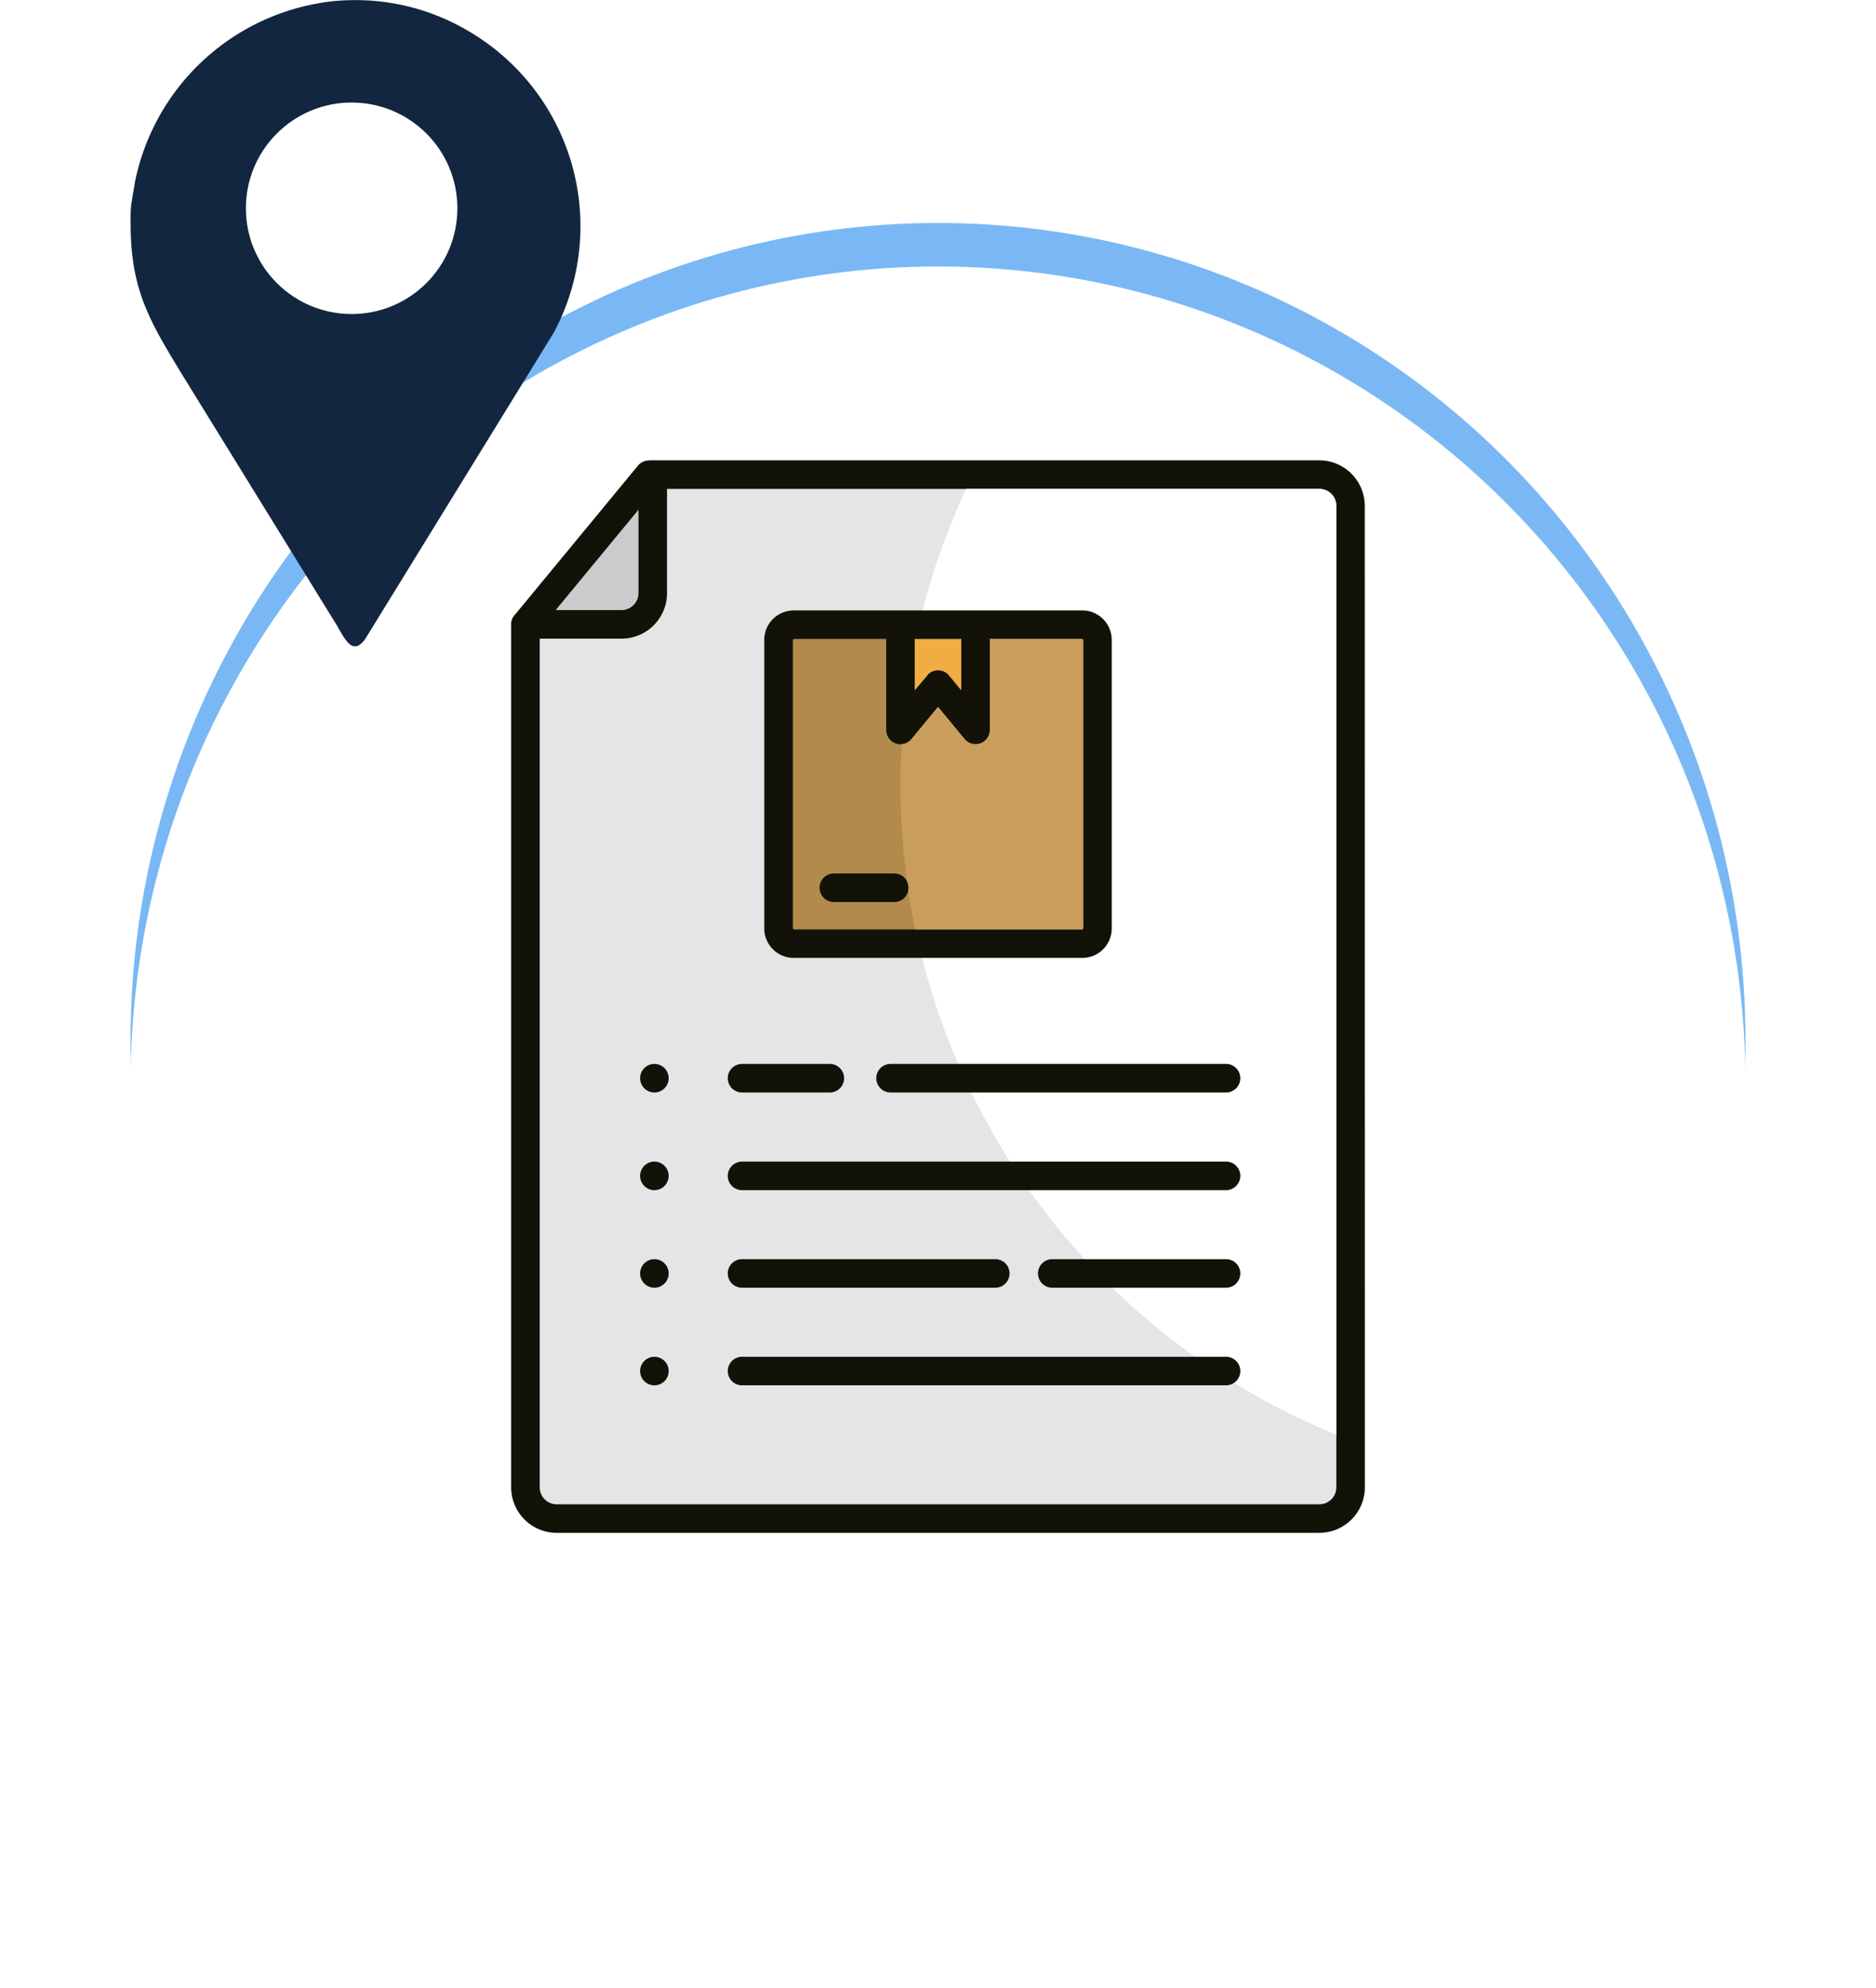 <svg xmlns="http://www.w3.org/2000/svg" xmlns:xlink="http://www.w3.org/1999/xlink" width="129.333" height="137.028" viewBox="0 0 129.333 137.028">
  <defs>
    <filter id="Elipse_11501" x="0" y="6.37" width="129.333" height="130.658" filterUnits="userSpaceOnUse">
      <feOffset dy="3" input="SourceAlpha"/>
      <feGaussianBlur stdDeviation="3" result="blur"/>
      <feFlood flood-opacity="0.161"/>
      <feComposite operator="in" in2="blur"/>
      <feComposite in="SourceGraphic"/>
    </filter>
    <filter id="Elipse_11501-2" x="0" y="6.37" width="129.333" height="130.658" filterUnits="userSpaceOnUse">
      <feOffset dy="6" input="SourceAlpha"/>
      <feGaussianBlur stdDeviation="3" result="blur-2"/>
      <feFlood flood-opacity="0.161" result="color"/>
      <feComposite operator="out" in="SourceGraphic" in2="blur-2"/>
      <feComposite operator="in" in="color"/>
      <feComposite operator="in" in2="SourceGraphic"/>
    </filter>
    <clipPath id="clip-path">
      <rect id="Rectángulo_401455" data-name="Rectángulo 401455" width="31.037" height="44.554" fill="#12263f"/>
    </clipPath>
  </defs>
  <g id="Grupo_1100987" data-name="Grupo 1100987" transform="translate(-220.333 -804.564)">
    <g id="Grupo_1100018" data-name="Grupo 1100018" transform="translate(-692 416.897)">
      <g id="Grupo_1099492" data-name="Grupo 1099492" transform="translate(921.333 400.037)">
        <g data-type="innerShadowGroup">
          <g transform="matrix(1, 0, 0, 1, -9, -12.37)" filter="url(#Elipse_11501)">
            <ellipse id="Elipse_11501-3" data-name="Elipse 11501" cx="55.666" cy="56.329" rx="55.666" ry="56.329" transform="translate(9 12.37)" fill="#7ab8f5"/>
          </g>
          <g transform="matrix(1, 0, 0, 1, -9, -12.37)" filter="url(#Elipse_11501-2)">
            <ellipse id="Elipse_11501-4" data-name="Elipse 11501" cx="55.666" cy="56.329" rx="55.666" ry="56.329" transform="translate(9 12.37)" fill="#fff"/>
          </g>
        </g>
        <g id="especificaciones" transform="translate(26.24 19.363)">
          <g id="Grupo_1100100" data-name="Grupo 1100100">
            <path id="Trazado_883405" data-name="Trazado 883405" d="M123.8,86.8a3.139,3.139,0,0,1-3.132,3.132H68.079A3.139,3.139,0,0,1,64.947,86.8V27.258l0-.024c0-.016,0-.032,0-.048h0a.944.944,0,0,1,.017-.094v0a.984.984,0,0,1,.256-.465l8.465-10.257a.978.978,0,0,1,.757-.358V16h46.22a3.14,3.14,0,0,1,3.132,3.133Z" transform="translate(-64.947 -16)" fill="#121209" fill-rule="evenodd"/>
            <path id="Trazado_883406" data-name="Trazado 883406" d="M84.859,45.019h4.546a1.171,1.171,0,0,0,1.165-1.165V38.1Z" transform="translate(-81.792 -34.696)" fill="#cbcacd" fill-rule="evenodd"/>
            <path id="Trazado_883407" data-name="Trazado 883407" d="M86.5,28.776v7.191A3.139,3.139,0,0,1,83.369,39.1H77.723V97.609a1.171,1.171,0,0,0,1.165,1.164h52.59a1.171,1.171,0,0,0,1.165-1.164V29.941a1.171,1.171,0,0,0-1.165-1.165Z" transform="translate(-75.755 -26.808)" fill="#e6e4e5" fill-rule="evenodd"/>
            <path id="Trazado_883408" data-name="Trazado 883408" d="M269.26,93.979V29.941a1.171,1.171,0,0,0-1.165-1.165H243.744a48.375,48.375,0,0,0,25.516,65.2Z" transform="translate(-212.374 -26.808)" fill="#fff" fill-rule="evenodd"/>
            <path id="Trazado_883409" data-name="Trazado 883409" d="M123.638,419.171a.984.984,0,1,1,.7-.287A.984.984,0,0,1,123.638,419.171Z" transform="translate(-113.769 -355.407)" fill="#121209" fill-rule="evenodd"/>
            <path id="Trazado_883410" data-name="Trazado 883410" d="M123.638,375.484a.984.984,0,1,1,.7-.287A.984.984,0,0,1,123.638,375.484Z" transform="translate(-113.769 -318.449)" fill="#121209" fill-rule="evenodd"/>
            <path id="Trazado_883411" data-name="Trazado 883411" d="M123.638,288.109a.984.984,0,1,1,.7-.287A.984.984,0,0,1,123.638,288.109Z" transform="translate(-113.769 -244.532)" fill="#121209" fill-rule="evenodd"/>
            <path id="Trazado_883412" data-name="Trazado 883412" d="M123.638,331.8a.984.984,0,1,1,.7-.287A.984.984,0,0,1,123.638,331.8Z" transform="translate(-113.769 -281.491)" fill="#121209" fill-rule="evenodd"/>
            <path id="Trazado_883413" data-name="Trazado 883413" d="M162.879,331.8a.984.984,0,1,1,0-1.968h33.367a.984.984,0,1,1,0,1.968Z" transform="translate(-146.962 -281.491)" fill="#121209" fill-rule="evenodd"/>
            <path id="Trazado_883414" data-name="Trazado 883414" d="M162.879,288.109a.984.984,0,0,1,0-1.968h6.052a.984.984,0,0,1,0,1.968Z" transform="translate(-146.962 -244.532)" fill="#121209" fill-rule="evenodd"/>
            <path id="Trazado_883415" data-name="Trazado 883415" d="M229.36,288.109a.984.984,0,0,1,0-1.968h23.127a.984.984,0,0,1,0,1.968Z" transform="translate(-203.204 -244.532)" fill="#121209" fill-rule="evenodd"/>
            <path id="Trazado_883416" data-name="Trazado 883416" d="M162.879,419.172a.984.984,0,0,1,0-1.968h33.367a.984.984,0,0,1,0,1.968Z" transform="translate(-146.962 -355.408)" fill="#121209" fill-rule="evenodd"/>
            <path id="Trazado_883417" data-name="Trazado 883417" d="M162.879,375.484a.984.984,0,1,1,0-1.968h17.459a.984.984,0,1,1,0,1.968Z" transform="translate(-146.962 -318.449)" fill="#121209" fill-rule="evenodd"/>
            <path id="Trazado_883418" data-name="Trazado 883418" d="M301.739,375.484a.984.984,0,0,1,0-1.968h11.979a.984.984,0,0,1,0,1.968Z" transform="translate(-264.434 -318.449)" fill="#121209" fill-rule="evenodd"/>
          </g>
          <path id="Trazado_883419" data-name="Trazado 883419" d="M180.273,83.168h19.888a2.033,2.033,0,0,1,2.033,2.033v19.888a2.033,2.033,0,0,1-2.033,2.033H180.273a2.033,2.033,0,0,1-2.033-2.033V85.2A2.033,2.033,0,0,1,180.273,83.168Z" transform="translate(-160.79 -72.822)" fill="#121209"/>
          <path id="Trazado_883420" data-name="Trazado 883420" d="M204.6,95.944v6.274a.985.985,0,0,1-1.773.588l-1.8-2.176-1.832,2.215a.984.984,0,0,1-1.74-.626h0V95.944h-6.371l-.065.065V115.9l.065.065h19.888l.065-.065V96.009l-.065-.065Zm-10.756,18.133a.984.984,0,1,1,0-1.968h4.165a.984.984,0,0,1,0,1.968Z" transform="translate(-171.598 -83.63)" fill="#b28b4c" fill-rule="evenodd"/>
          <path id="Trazado_883421" data-name="Trazado 883421" d="M245.372,95.944v6.274a.985.985,0,0,1-1.773.588l-1.8-2.176-1.832,2.215a.955.955,0,0,1-.668.353c-.055.943-.086,1.892-.086,2.848a48.643,48.643,0,0,0,.452,6.61.98.98,0,0,1,.1.437.992.992,0,0,1-.015.172q.2,1.362.483,2.7h11.509l.065-.065V96.009l-.065-.065Z" transform="translate(-212.371 -83.631)" fill="#c99e5d" fill-rule="evenodd"/>
          <path id="Trazado_883422" data-name="Trazado 883422" d="M245.58,95.944v3.543l.979-1.155a.983.983,0,0,1,1.383.131l.847,1.025V95.945Z" transform="translate(-217.758 -83.631)" fill="#f1ac43" fill-rule="evenodd"/>
        </g>
      </g>
      <g id="Grupo_1099581" data-name="Grupo 1099581" transform="translate(921.333 387.667)">
        <g id="Grupo_1099580" data-name="Grupo 1099580">
          <g id="Grupo_1099579" data-name="Grupo 1099579" clip-path="url(#clip-path)">
            <path id="Trazado_877686" data-name="Trazado 877686" d="M15.267.015A15.245,15.245,0,0,1,23.2,2.055a15.579,15.579,0,0,1,6.07,20.827L16.279,43.988a1.615,1.615,0,0,1-.5.516.627.627,0,0,1-.341.041l-.032-.007c-.453-.1-.922-1.107-1.151-1.472L3.673,25.916C1.378,22.148.055,19.991.068,15.39a8.611,8.611,0,0,1,.05-1.352L.37,12.525A15.657,15.657,0,0,1,13.07.221a13.316,13.316,0,0,1,2.2-.206" transform="translate(-0.061 -0.004)" fill="#12263f"/>
          </g>
        </g>
        <circle id="Elipse_11513" data-name="Elipse 11513" cx="7.29" cy="7.29" r="7.29" transform="translate(7.952 7.068)" fill="#fff"/>
      </g>
    </g>
  </g>
</svg>

